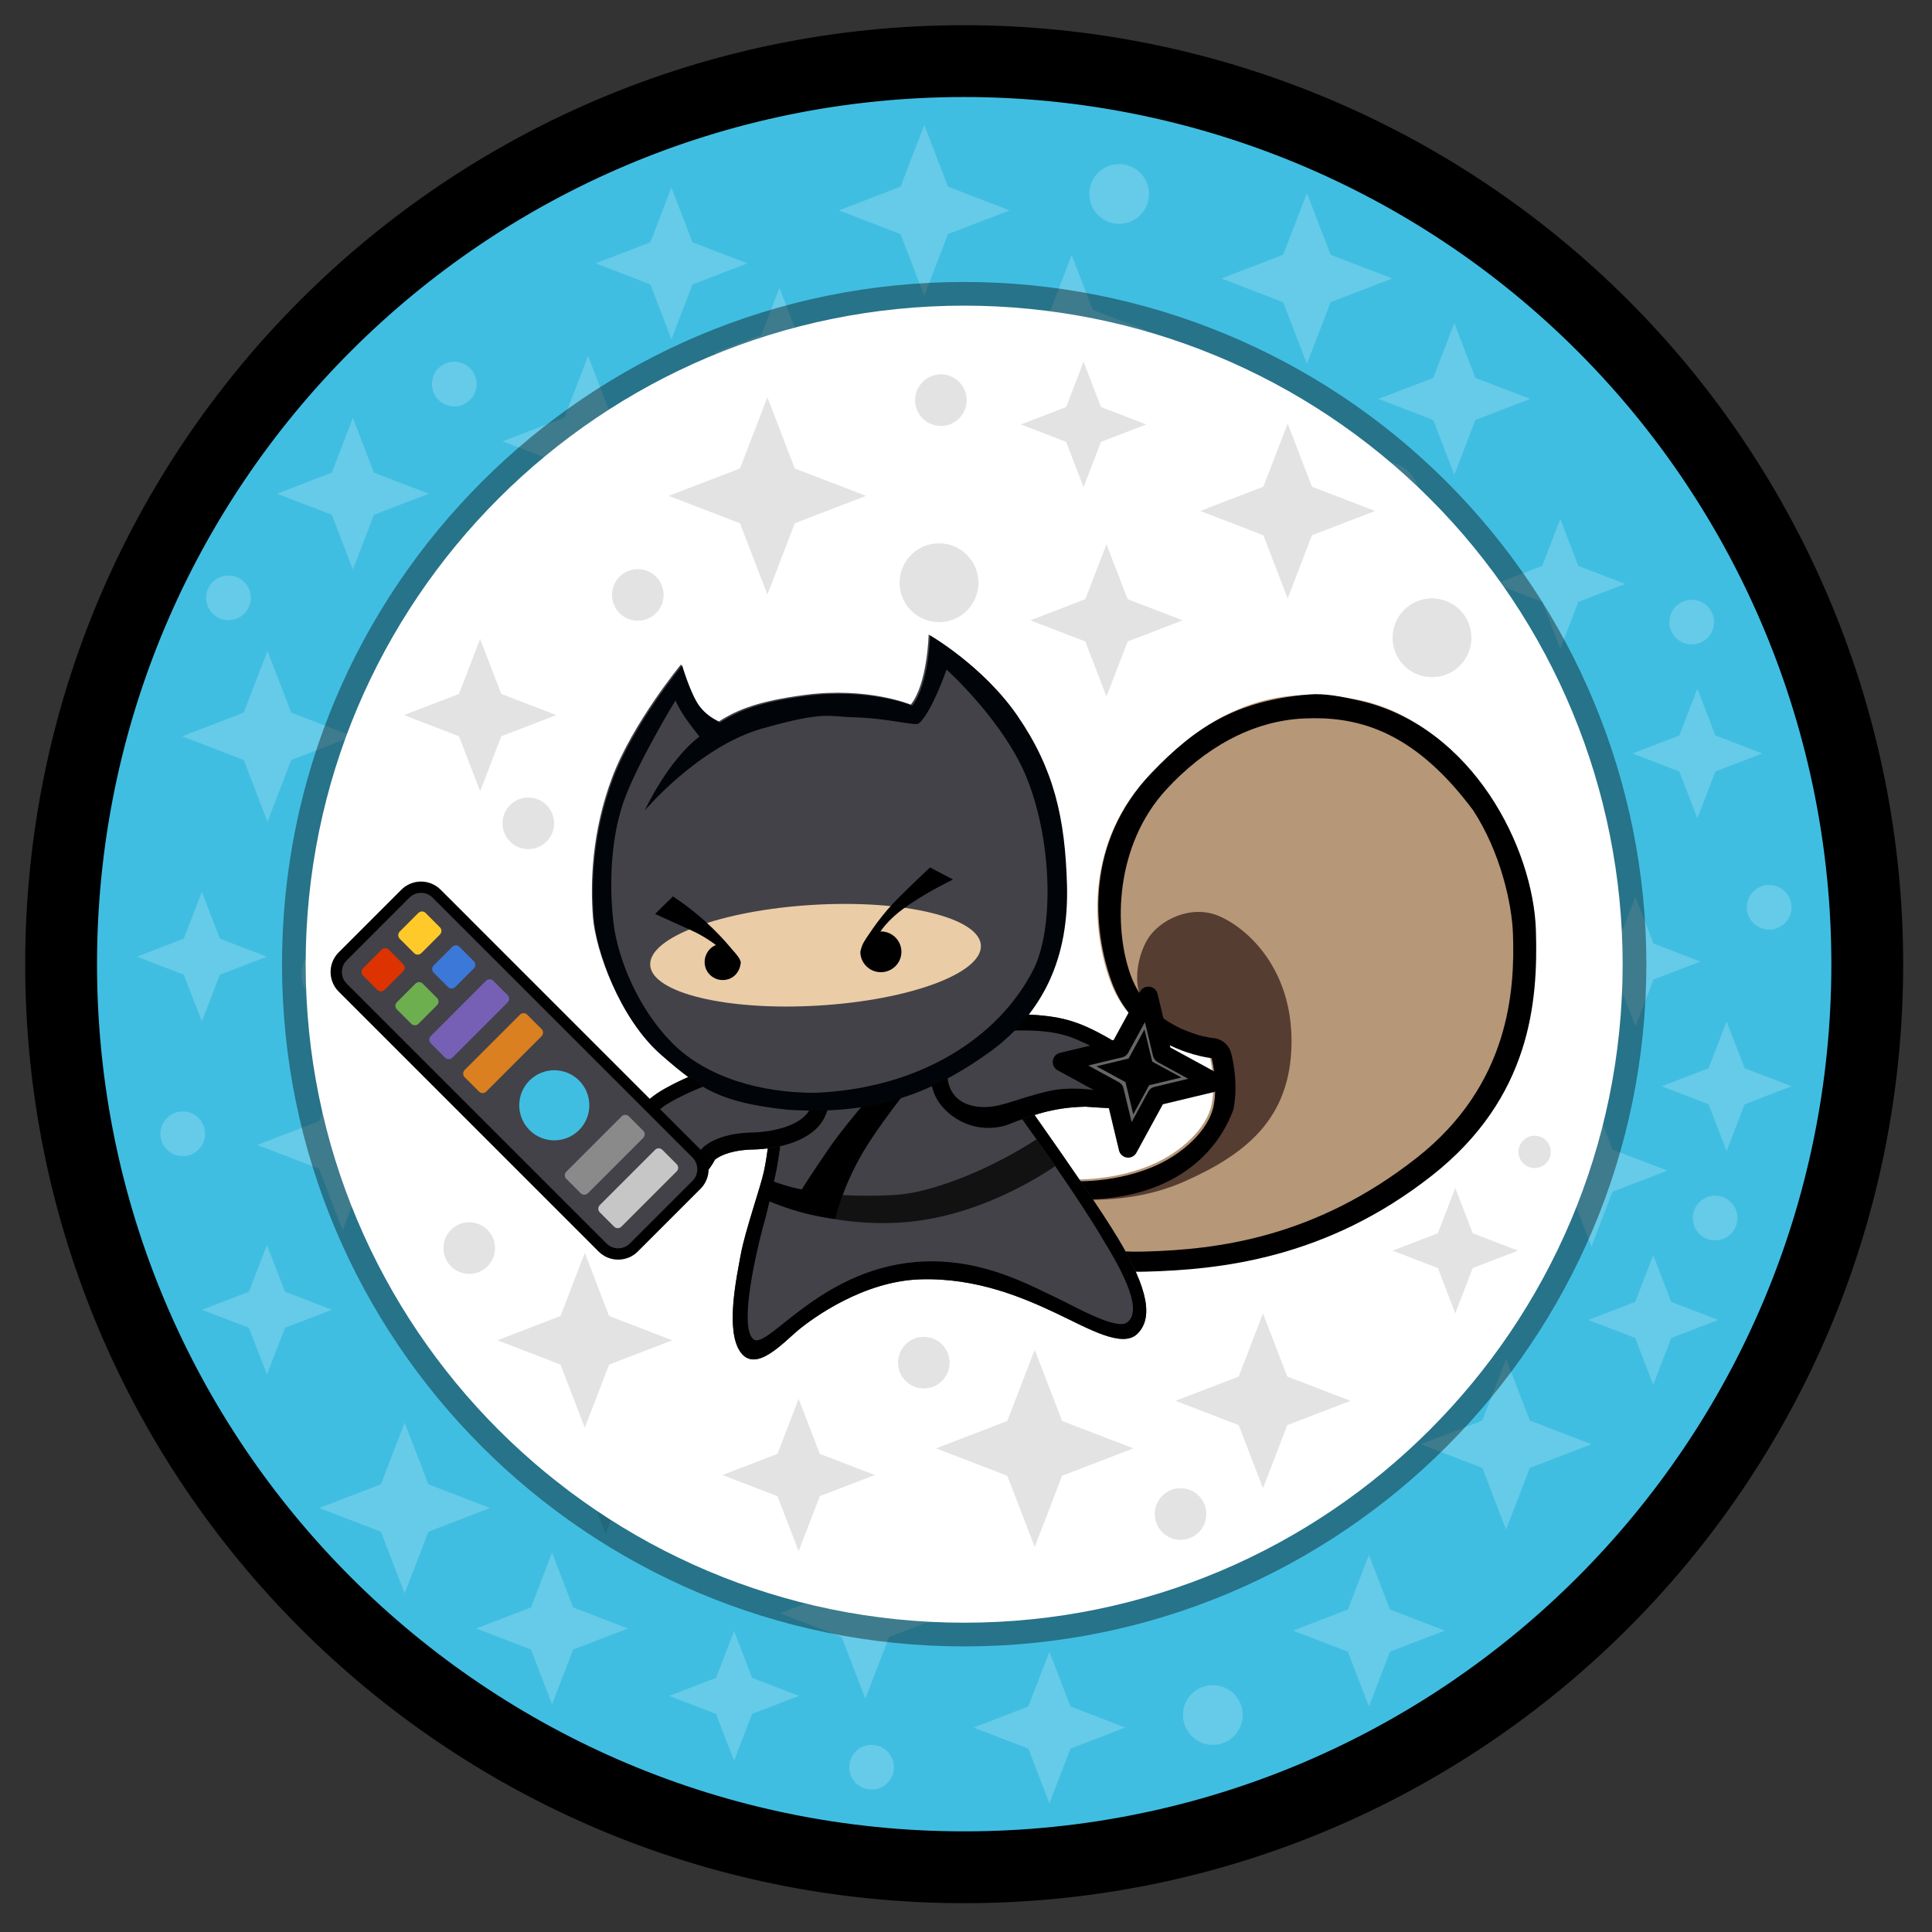 <?xml version="1.0" encoding="UTF-8" standalone="no"?>
<!-- Created with Inkscape (http://www.inkscape.org/) -->

<svg
   xmlns:dc="http://purl.org/dc/elements/1.1/"
   xmlns:cc="http://creativecommons.org/ns#"
   xmlns:rdf="http://www.w3.org/1999/02/22-rdf-syntax-ns#"
   xmlns:svg="http://www.w3.org/2000/svg"
   xmlns="http://www.w3.org/2000/svg"
   xmlns:sodipodi="http://sodipodi.sourceforge.net/DTD/sodipodi-0.dtd"
   xmlns:inkscape="http://www.inkscape.org/namespaces/inkscape"
   width="1024pt"
   height="1024pt"
   viewBox="0 0 361.244 361.244"
   version="1.1"
   id="svg8"
   inkscape:version="0.92.4 (5da689c313, 2019-01-14)"
   sodipodi:docname="Ninja Squirrel Inskape.svg"
   inkscape:export-filename="C:\Users\User\Ninja Squirrel Inskape.png"
   inkscape:export-xdpi="96"
   inkscape:export-ydpi="96">
  <rect x="0" y="0" width="361.244" height="361.244" fill="#333333" stroke="none"/>
  <defs
     id="defs2" />
  <sodipodi:namedview
     id="base"
     pagecolor="#b8b8b8"
     bordercolor="#666666"
     borderopacity="1.0"
     inkscape:pageopacity="0.78431373"
     inkscape:pageshadow="2"
     inkscape:zoom="0.8058445"
     inkscape:cx="311.2671"
     inkscape:cy="654.95805"
     inkscape:document-units="pt"
     inkscape:current-layer="layer7"
     showgrid="false"
     units="pt"
     inkscape:pagecheckerboard="true"
     showborder="true"
     borderlayer="false"
     inkscape:snap-global="false"
     inkscape:window-width="1920"
     inkscape:window-height="1017"
     inkscape:window-x="1912"
     inkscape:window-y="-8"
     inkscape:window-maximized="1" />
  <g
     inkscape:groupmode="layer"
     id="layer6"
     inkscape:label="Outer Circles"
     style="display:inline">
    <g
       style="display:inline;fill:none;stroke:none;stroke-linecap:square;stroke-miterlimit:10"
       id="g4097"
       transform="matrix(0.212,0,0,0.212,0,-3.2267133e-6)">
      <path
         style="fill:#000000;fill-opacity:0;fill-rule:evenodd"
         inkscape:connector-curvature="0"
         d="M 0,0 H 1700.787 V 1700.787 H 0 Z"
         id="path3716" />
      <path
         style="fill:#000000;fill-rule:evenodd"
         inkscape:connector-curvature="0"
         d="m 22.724,850.394 v 0 c 0,-457.109 370.56,-827.669 827.669,-827.669 v 0 c 219.512,0 430.032,87.201 585.251,242.419 155.218,155.218 242.419,365.739 242.419,585.251 v 0 c 0,457.109 -370.56,827.669 -827.669,827.669 v 0 c -457.109,0 -827.669,-370.56 -827.669,-827.669 z"
         id="path3718" />
      <path
         style="fill-rule:evenodd;stroke:#000000;stroke-width:1;stroke-linecap:butt;stroke-linejoin:round"
         inkscape:connector-curvature="0"
         d="m 22.724,850.394 v 0 c 0,-457.109 370.56,-827.669 827.669,-827.669 v 0 c 219.512,0 430.032,87.201 585.251,242.419 155.218,155.218 242.419,365.739 242.419,585.251 v 0 c 0,457.109 -370.56,827.669 -827.669,827.669 v 0 c -457.109,0 -827.669,-370.56 -827.669,-827.669 z"
         id="path3720" />
      <path
         style="fill:#40bee2;fill-rule:evenodd"
         inkscape:connector-curvature="0"
         d="m 85.071,850.394 v 0 c 0,-422.676 342.647,-765.323 765.323,-765.323 v 0 c 202.976,0 397.639,80.632 541.165,224.158 143.526,143.526 224.158,338.189 224.158,541.165 v 0 c 0,422.676 -342.647,765.323 -765.323,765.323 v 0 c -422.676,0 -765.323,-342.647 -765.323,-765.323 z"
         id="backgroundcircle"
         inkscape:label="#path3722" />
      <path
         style="fill-rule:evenodd;stroke:#000000;stroke-width:1;stroke-linecap:butt;stroke-linejoin:round"
         inkscape:connector-curvature="0"
         d="m 85.071,850.394 v 0 c 0,-422.676 342.647,-765.323 765.323,-765.323 v 0 c 202.976,0 397.639,80.632 541.165,224.158 143.526,143.526 224.158,338.189 224.158,541.165 v 0 c 0,422.676 -342.647,765.323 -765.323,765.323 v 0 c -422.676,0 -765.323,-342.647 -765.323,-765.323 z"
         id="path3724" />
      <path
         style="fill:#ffffff;fill-opacity:0.201;fill-rule:evenodd"
         inkscape:connector-curvature="0"
         d="m 590.222,1495.73 41.323,-15.879 15.897,-41.276 15.897,41.276 41.323,15.879 -41.323,15.879 -15.897,41.276 -15.897,-41.276 z"
         id="path3726" />
      <path
         style="fill:#ffffff;fill-opacity:0.201;fill-rule:evenodd"
         inkscape:connector-curvature="0"
         d="m 739.908,185.558 54.363,-20.913 20.913,-54.363 20.913,54.363 54.363,20.913 -54.363,20.913 -20.913,54.363 -20.913,-54.363 z"
         id="path3728" />
      <path
         style="fill:#ffffff;fill-opacity:0.201;fill-rule:evenodd"
         inkscape:connector-curvature="0"
         d="m 878.357,291.811 48.275,-18.571 18.571,-48.275 18.571,48.275 48.275,18.571 -48.275,18.571 -18.571,48.275 -18.571,-48.275 z"
         id="path3730" />
      <path
         style="fill:#ffffff;fill-opacity:0.201;fill-rule:evenodd"
         inkscape:connector-curvature="0"
         d="m 1077.377,245.605 54.363,-20.913 20.913,-54.363 20.913,54.363 54.363,20.913 -54.363,20.913 -20.913,54.363 -20.913,-54.363 z"
         id="path3732" />
      <path
         style="fill:#ffffff;fill-opacity:0.201;fill-rule:evenodd"
         inkscape:connector-curvature="0"
         d="m 1215.827,351.857 48.275,-18.571 18.571,-48.275 18.571,48.275 48.275,18.571 -48.275,18.571 -18.571,48.275 -18.571,-48.275 z"
         id="path3734" />
      <path
         style="fill:#ffffff;fill-opacity:0.201;fill-rule:evenodd"
         inkscape:connector-curvature="0"
         d="m 794.604,505.785 54.363,-20.913 20.913,-54.363 20.913,54.363 54.363,20.913 -54.363,20.913 -20.913,54.363 -20.913,-54.363 z"
         id="path3736" />
      <path
         style="fill:#ffffff;fill-opacity:0.201;fill-rule:evenodd"
         inkscape:connector-curvature="0"
         d="m 981.441,427.617 41.324,-15.879 15.897,-41.276 15.897,41.276 41.323,15.879 -41.323,15.879 -15.897,41.276 -15.897,-41.276 z"
         id="path3738" />
      <path
         style="fill:#ffffff;fill-opacity:0.201;fill-rule:evenodd"
         inkscape:connector-curvature="0"
         d="m 933.054,612.038 48.275,-18.571 18.571,-48.275 18.571,48.275 48.275,18.571 -48.275,18.571 -18.571,48.275 -18.571,-48.275 z"
         id="path3740" />
      <path
         style="fill:#ffffff;fill-opacity:0.201;fill-rule:evenodd"
         inkscape:connector-curvature="0"
         d="m 1158.812,569.754 54.363,-20.913 20.913,-54.363 20.913,54.363 54.363,20.913 -54.363,20.913 -20.913,54.363 -20.913,-54.363 z"
         id="path3742" />
      <path
         style="fill:#ffffff;fill-opacity:0.201;fill-rule:evenodd"
         inkscape:connector-curvature="0"
         d="m 1318.91,514.981 41.324,-15.879 15.897,-41.276 15.897,41.276 41.324,15.879 -41.324,15.879 -15.897,41.276 -15.897,-41.276 z"
         id="path3744" />
      <path
         style="fill:#ffffff;fill-opacity:0.201;fill-rule:evenodd"
         inkscape:connector-curvature="0"
         d="m 1270.524,699.402 48.275,-18.571 18.571,-48.275 18.571,48.275 48.275,18.571 -48.275,18.571 -18.571,48.275 -18.571,-48.275 z"
         id="path3746" />
      <path
         style="fill:#ffffff;fill-opacity:0.201;fill-rule:evenodd"
         inkscape:connector-curvature="0"
         d="m 1047.715,788.016 41.324,-15.879 15.897,-41.276 15.897,41.276 41.324,15.879 -41.324,15.879 -15.897,41.276 -15.897,-41.276 z"
         id="path3750" />
      <path
         style="fill:#ffffff;fill-opacity:0.201;fill-rule:evenodd"
         inkscape:connector-curvature="0"
         d="m 999.328,972.437 48.275,-18.571 18.571,-48.275 18.571,48.275 48.275,18.571 -48.275,18.571 -18.571,48.275 -18.571,-48.275 z"
         id="path3752" />
      <path
         style="fill:#ffffff;fill-opacity:0.201;fill-rule:evenodd"
         inkscape:connector-curvature="0"
         d="m 1198.348,926.231 54.363,-20.913 20.913,-54.363 20.913,54.363 54.363,20.913 -54.363,20.913 -20.913,54.363 -20.913,-54.363 z"
         id="path3754" />
      <path
         style="fill:#ffffff;fill-opacity:0.201;fill-rule:evenodd"
         inkscape:connector-curvature="0"
         d="m 1385.184,848.063 41.324,-15.879 15.897,-41.276 15.897,41.276 41.324,15.879 -41.324,15.879 -15.897,41.276 -15.897,-41.276 z"
         id="path3756" />
      <path
         style="fill:#ffffff;fill-opacity:0.201;fill-rule:evenodd"
         inkscape:connector-curvature="0"
         d="m 1336.797,1032.483 48.275,-18.571 18.571,-48.275 18.571,48.275 48.275,18.571 -48.275,18.571 -18.571,48.275 -18.571,-48.275 z"
         id="path3758" />
      <path
         style="fill:#ffffff;fill-opacity:0.201;fill-rule:evenodd"
         inkscape:connector-curvature="0"
         d="m 915.574,1186.412 54.363,-20.913 20.913,-54.363 20.913,54.363 54.363,20.913 -54.363,20.913 -20.913,54.363 -20.913,-54.363 z"
         id="path3760" />
      <path
         style="fill:#ffffff;fill-opacity:0.201;fill-rule:evenodd"
         inkscape:connector-curvature="0"
         d="m 1102.411,1108.243 41.324,-15.879 15.897,-41.276 15.897,41.276 41.324,15.879 -41.324,15.879 -15.897,41.276 -15.897,-41.276 z"
         id="path3762" />
      <path
         style="fill:#ffffff;fill-opacity:0.201;fill-rule:evenodd"
         inkscape:connector-curvature="0"
         d="m 1054.024,1292.664 48.275,-18.571 18.571,-48.275 18.571,48.275 48.275,18.571 -48.275,18.571 -18.571,48.275 -18.571,-48.275 z"
         id="path3764" />
      <path
         style="fill:#ffffff;fill-opacity:0.201;fill-rule:evenodd"
         inkscape:connector-curvature="0"
         d="m 1253.044,1273.776 54.363,-20.913 20.913,-54.363 20.913,54.363 54.363,20.913 -54.363,20.913 -20.913,54.363 -20.913,-54.363 z"
         id="path3766" />
      <path
         style="fill:#ffffff;fill-opacity:0.201;fill-rule:evenodd"
         inkscape:connector-curvature="0"
         d="m 1400.893,1164.171 41.324,-15.879 15.897,-41.276 15.897,41.276 41.324,15.879 -41.324,15.879 -15.897,41.276 -15.897,-41.276 z"
         id="path3768" />
      <path
         style="fill:#ffffff;fill-opacity:0.201;fill-rule:evenodd"
         inkscape:connector-curvature="0"
         d="m 1140.512,1438.157 48.275,-18.571 18.571,-48.275 18.571,48.275 48.275,18.571 -48.275,18.571 -18.571,48.275 -18.571,-48.275 z"
         id="path3770" />
      <path
         style="fill:#ffffff;fill-opacity:0.201;fill-rule:evenodd"
         inkscape:connector-curvature="0"
         d="m 244.398,435.442 48.275,-18.571 18.571,-48.275 18.571,48.275 48.275,18.571 -48.275,18.571 -18.571,48.275 -18.571,-48.275 z"
         id="path3772" />
      <path
         style="fill:#ffffff;fill-opacity:0.201;fill-rule:evenodd"
         inkscape:connector-curvature="0"
         d="m 443.418,389.236 54.363,-20.913 20.913,-54.363 20.913,54.363 54.363,20.913 -54.363,20.913 -20.913,54.363 -20.913,-54.363 z"
         id="path3774" />
      <path
         style="fill:#ffffff;fill-opacity:0.201;fill-rule:evenodd"
         inkscape:connector-curvature="0"
         d="m 630.255,311.068 41.323,-15.879 15.897,-41.276 15.897,41.276 41.323,15.879 -41.323,15.879 -15.897,41.276 -15.897,-41.276 z"
         id="path3776" />
      <path
         style="fill:#ffffff;fill-opacity:0.201;fill-rule:evenodd"
         inkscape:connector-curvature="0"
         d="m 581.868,495.488 48.275,-18.571 18.571,-48.275 18.571,48.275 48.275,18.571 -48.275,18.571 -18.571,48.275 -18.571,-48.275 z"
         id="path3778" />
      <path
         style="fill:#ffffff;fill-opacity:0.201;fill-rule:evenodd"
         inkscape:connector-curvature="0"
         d="m 160.645,649.417 54.363,-20.913 20.913,-54.363 20.913,54.363 54.363,20.913 -54.363,20.913 -20.913,54.363 -20.913,-54.363 z"
         id="path3780" />
      <path
         style="fill:#ffffff;fill-opacity:0.201;fill-rule:evenodd"
         inkscape:connector-curvature="0"
         d="m 347.481,571.248 41.323,-15.879 15.897,-41.276 15.897,41.276 41.323,15.879 -41.323,15.879 -15.897,41.276 -15.897,-41.276 z"
         id="path3782" />
      <path
         style="fill:#ffffff;fill-opacity:0.201;fill-rule:evenodd"
         inkscape:connector-curvature="0"
         d="m 299.095,755.669 48.275,-18.571 18.571,-48.275 18.571,48.275 48.275,18.571 -48.275,18.571 -18.571,48.275 -18.571,-48.275 z"
         id="path3784" />
      <path
         style="fill:#ffffff;fill-opacity:0.201;fill-rule:evenodd"
         inkscape:connector-curvature="0"
         d="m 498.115,736.781 54.363,-20.913 20.913,-54.363 20.913,54.363 54.363,20.913 -54.363,20.913 -20.913,54.363 -20.913,-54.363 z"
         id="path3786" />
      <path
         style="fill:#ffffff;fill-opacity:0.201;fill-rule:evenodd"
         inkscape:connector-curvature="0"
         d="m 684.951,658.613 41.323,-15.879 15.897,-41.276 15.897,41.276 41.323,15.879 -41.323,15.879 -15.897,41.276 -15.897,-41.276 z"
         id="path3788" />
      <path
         style="fill:#ffffff;fill-opacity:0.201;fill-rule:evenodd"
         inkscape:connector-curvature="0"
         d="m 636.564,843.034 48.275,-18.571 18.571,-48.275 18.571,48.275 48.275,18.571 -48.275,18.571 -18.571,48.275 -18.571,-48.275 z"
         id="path3790" />
      <path
         style="fill:#ffffff;fill-opacity:0.201;fill-rule:evenodd"
         inkscape:connector-curvature="0"
         d="m 226.919,1009.816 54.363,-20.913 20.913,-54.363 20.913,54.363 54.363,20.913 -54.363,20.913 -20.913,54.363 -20.913,-54.363 z"
         id="path3792" />
      <path
         style="fill:#ffffff;fill-opacity:0.201;fill-rule:evenodd"
         inkscape:connector-curvature="0"
         d="m 413.755,931.648 41.324,-15.879 15.897,-41.276 15.897,41.276 41.323,15.879 -41.323,15.879 -15.897,41.276 -15.897,-41.276 z"
         id="path3794" />
      <path
         style="fill:#ffffff;fill-opacity:0.201;fill-rule:evenodd"
         inkscape:connector-curvature="0"
         d="m 365.369,1116.068 48.275,-18.571 18.571,-48.275 18.571,48.275 48.275,18.571 -48.275,18.571 -18.571,48.275 -18.571,-48.275 z"
         id="path3796" />
      <path
         style="fill:#ffffff;fill-opacity:0.201;fill-rule:evenodd"
         inkscape:connector-curvature="0"
         d="m 564.388,1069.862 54.363,-20.913 20.913,-54.363 20.913,54.363 54.363,20.913 -54.363,20.913 -20.913,54.363 -20.913,-54.363 z"
         id="path3798" />
      <path
         style="fill:#ffffff;fill-opacity:0.201;fill-rule:evenodd"
         inkscape:connector-curvature="0"
         d="m 751.225,991.694 41.323,-15.879 15.897,-41.276 15.897,41.276 41.323,15.879 -41.323,15.879 -15.897,41.276 -15.897,-41.276 z"
         id="path3800" />
      <path
         style="fill:#ffffff;fill-opacity:0.201;fill-rule:evenodd"
         inkscape:connector-curvature="0"
         d="m 702.838,1176.115 48.275,-18.571 18.571,-48.275 18.571,48.275 48.275,18.571 -48.275,18.571 -18.571,48.275 -18.571,-48.275 z"
         id="path3802" />
      <path
         style="fill:#ffffff;fill-opacity:0.201;fill-rule:evenodd"
         inkscape:connector-curvature="0"
         d="m 281.615,1330.043 54.363,-20.913 20.913,-54.363 20.913,54.363 54.363,20.913 -54.363,20.913 -20.913,54.363 -20.913,-54.363 z"
         id="path3804" />
      <path
         style="fill:#ffffff;fill-opacity:0.201;fill-rule:evenodd"
         inkscape:connector-curvature="0"
         d="m 468.452,1251.875 41.323,-15.879 15.897,-41.276 15.897,41.276 41.323,15.879 -41.323,15.879 -15.897,41.276 -15.897,-41.276 z"
         id="path3806" />
      <path
         style="fill:#ffffff;fill-opacity:0.201;fill-rule:evenodd"
         inkscape:connector-curvature="0"
         d="m 420.065,1436.295 48.275,-18.571 18.571,-48.275 18.571,48.275 48.275,18.571 -48.275,18.571 -18.571,48.275 -18.571,-48.275 z"
         id="path3808" />
      <path
         style="fill:#ffffff;fill-opacity:0.201;fill-rule:evenodd"
         inkscape:connector-curvature="0"
         d="m 687.948,1422.873 54.363,-20.913 20.913,-54.363 20.913,54.363 54.363,20.913 -54.363,20.913 -20.913,54.363 -20.913,-54.363 z"
         id="path3810" />
      <path
         style="fill:#ffffff;fill-opacity:0.201;fill-rule:evenodd"
         inkscape:connector-curvature="0"
         d="m 805.921,1339.239 41.323,-15.879 15.897,-41.276 15.897,41.276 41.323,15.879 -41.323,15.879 -15.897,41.276 -15.897,-41.276 z"
         id="path3812" />
      <path
         style="fill:#ffffff;fill-opacity:0.201;fill-rule:evenodd"
         inkscape:connector-curvature="0"
         d="m 858.7,1523.66 48.275,-18.571 18.571,-48.275 18.571,48.275 48.275,18.571 -48.275,18.571 -18.571,48.275 -18.571,-48.275 z"
         id="path3814" />
      <path
         style="fill:#ffffff;fill-opacity:0.201;fill-rule:evenodd"
         inkscape:connector-curvature="0"
         d="m 120.8,843.754 41.323,-15.879 15.897,-41.276 15.897,41.276 41.323,15.879 -41.323,15.879 -15.897,41.276 -15.897,-41.276 z"
         id="path3816" />
      <path
         style="fill:#ffffff;fill-opacity:0.201;fill-rule:evenodd"
         inkscape:connector-curvature="0"
         d="m 178.22,1155.182 41.323,-15.879 15.897,-41.276 15.897,41.276 41.323,15.879 -41.323,15.879 -15.897,41.276 -15.897,-41.276 z"
         id="path3818" />
      <path
         style="fill:#ffffff;fill-opacity:0.201;fill-rule:evenodd"
         inkscape:connector-curvature="0"
         d="m 1465.597,958.063 41.324,-15.879 15.897,-41.276 15.897,41.276 41.324,15.879 -41.324,15.879 -15.897,41.276 -15.897,-41.276 z"
         id="path3820" />
      <path
         style="fill:#ffffff;fill-opacity:0.201;fill-rule:evenodd"
         inkscape:connector-curvature="0"
         d="m 1439.819,664.547 41.324,-15.879 15.897,-41.276 15.897,41.276 41.324,15.879 -41.324,15.879 -15.897,41.276 -15.897,-41.276 z"
         id="path3822" />
      <path
         style="fill:#ffffff;fill-opacity:0.201;fill-rule:evenodd"
         inkscape:connector-curvature="0"
         d="m 266.023,859.314 v 0 c 0,-16.616 13.47,-30.086 30.086,-30.086 v 0 c 7.979,0 15.632,3.17 21.274,8.812 5.642,5.642 8.812,13.295 8.812,21.274 v 0 c 0,16.616 -13.47,30.086 -30.086,30.086 v 0 c -16.616,0 -30.086,-13.47 -30.086,-30.086 z"
         id="path3824" />
      <path
         style="fill:#ffffff;fill-opacity:0.201;fill-rule:evenodd"
         inkscape:connector-curvature="0"
         d="m 1191.521,437.589 v 0 c 0,-16.616 13.47,-30.086 30.086,-30.086 v 0 c 7.979,0 15.632,3.17 21.274,8.812 5.642,5.642 8.812,13.295 8.812,21.274 v 0 c 0,16.616 -13.47,30.086 -30.086,30.086 v 0 c -16.616,0 -30.086,-13.47 -30.086,-30.086 z"
         id="path3826" />
      <path
         style="fill:#ffffff;fill-opacity:0.201;fill-rule:evenodd"
         inkscape:connector-curvature="0"
         d="m 141.513,999.981 v 0 c 0,-10.872 8.814,-19.686 19.686,-19.686 v 0 c 5.221,0 10.228,2.074 13.92,5.766 3.692,3.692 5.766,8.699 5.766,13.92 v 0 c 0,10.872 -8.814,19.686 -19.686,19.686 v 0 c -10.872,0 -19.686,-8.814 -19.686,-19.686 z"
         id="path3828" />
      <path
         style="fill:#ffffff;fill-opacity:0.201;fill-rule:evenodd"
         inkscape:connector-curvature="0"
         d="m 1472.35,548.683 v 0 c 0,-10.872 8.814,-19.686 19.686,-19.686 v 0 c 5.221,0 10.228,2.074 13.92,5.766 3.692,3.692 5.766,8.699 5.766,13.92 v 0 c 0,10.872 -8.814,19.686 -19.686,19.686 v 0 c -10.872,0 -19.686,-8.814 -19.686,-19.686 z"
         id="path3830" />
      <path
         style="fill:#ffffff;fill-opacity:0.201;fill-rule:evenodd"
         inkscape:connector-curvature="0"
         d="m 1493.006,1074.273 v 0 c 0,-10.872 8.814,-19.686 19.686,-19.686 v 0 c 5.221,0 10.228,2.074 13.92,5.766 3.692,3.692 5.766,8.699 5.766,13.92 v 0 c 0,10.872 -8.814,19.686 -19.686,19.686 v 0 c -10.872,0 -19.686,-8.814 -19.686,-19.686 z"
         id="path3832" />
      <path
         style="fill:#ffffff;fill-opacity:0.201;fill-rule:evenodd"
         inkscape:connector-curvature="0"
         d="m 181.818,527.297 v 0 c 0,-10.872 8.814,-19.686 19.686,-19.686 v 0 c 5.221,0 10.228,2.074 13.92,5.766 3.692,3.692 5.766,8.699 5.766,13.92 v 0 c 0,10.872 -8.814,19.686 -19.686,19.686 v 0 c -10.872,0 -19.686,-8.814 -19.686,-19.686 z"
         id="path3834" />
      <path
         style="fill:#000000;fill-opacity:0.112;fill-rule:evenodd"
         inkscape:connector-curvature="0"
         d="m 818.785,884.558 32.037,-12.325 12.325,-32.037 12.325,32.037 32.037,12.325 -32.037,12.325 -12.325,32.037 -12.325,-32.037 z"
         id="path3836" />
      <path
         style="fill:#000000;fill-opacity:0.112;fill-rule:evenodd"
         inkscape:connector-curvature="0"
         d="m 489.754,1308.442 32.037,-12.325 12.325,-32.037 12.325,32.037 32.037,12.325 -32.037,12.325 -12.325,32.037 -12.325,-32.037 z"
         id="path3838" />
      <path
         style="fill:#000000;fill-opacity:0.391;fill-rule:evenodd"
         inkscape:connector-curvature="0"
         d="m 248.728,850.394 v 0 c 0,-332.313 269.375,-601.706 601.666,-601.706 v 0 c 159.572,0 312.608,63.394 425.442,176.236 112.834,112.842 176.224,265.888 176.224,425.47 v 0 c 0,332.313 -269.375,601.706 -601.666,601.706 v 0 c -332.291,0 -601.666,-269.393 -601.666,-601.706 z"
         id="path3840" />
      <path
         style="fill:#ffffff;fill-rule:evenodd"
         inkscape:connector-curvature="0"
         d="m 269.588,850.382 v 0 c 0,-320.775 260.022,-580.814 580.776,-580.814 v 0 c 154.031,0 301.754,61.193 410.671,170.117 108.917,108.924 170.105,256.656 170.105,410.698 v 0 c 0,320.775 -260.022,580.814 -580.776,580.814 v 0 c -320.754,0 -580.776,-260.039 -580.776,-580.814 z"
         id="path3842" />
      <path
         style="fill:#000000;fill-opacity:0;fill-rule:evenodd"
         inkscape:connector-curvature="0"
         d="M 332.498,608.404 H 1375.031 v 467.399 H 332.498 Z"
         id="path3844" />
      <g
         transform="matrix(2.519,0,0,2.519,204.996,260.098)"
         id="g3851">
        <clipPath
           id="p.1">
          <path
             style="clip-rule:evenodd"
             inkscape:connector-curvature="0"
             d="M 50.617,138.277 H 464.49 V 323.833 H 50.617 Z"
             id="path3846" />
        </clipPath>
      </g>
      <path
         style="fill:#000000;fill-opacity:0;fill-rule:evenodd"
         inkscape:connector-curvature="0"
         d="M 511.97,533.347 H 1191.773 v 683.709 H 511.97 Z"
         id="path3853" />
      <g
         transform="matrix(2.519,0,0,2.519,204.971,260.137)"
         id="g3860">
        <clipPath
           id="p.2">
          <path
             style="clip-rule:evenodd"
             inkscape:connector-curvature="0"
             d="M 121.876,108.463 H 391.753 V 379.893 H 121.876 Z"
             id="path3855" />
        </clipPath>
      </g>
      <path
         style="fill:#ffffff;fill-rule:evenodd"
         inkscape:connector-curvature="0"
         d="m 358.522,624.421 -32.206,95.729 -2.683,62.615 177.113,220.065 4.471,40.257 35.783,19.675 15.203,-18.781 -15.203,-11.626 36.677,-30.419 15.203,-25.423 -14.308,-17.004 24.157,-14.309 -41.148,-14.834 -67.989,-87.668 -69.777,-135.08 -34.877,-86.774 z"
         id="path3862" />
      <path
         style="fill:#ffffff;fill-rule:evenodd"
         inkscape:connector-curvature="0"
         d="m 640.1,1019.399 25.564,22.716 -9.658,32.077 -14.201,40.889 -27.257,10.792 -36.904,-37.765 z"
         id="path3864" />
      <path
         style="fill:#ffffff;fill-rule:evenodd"
         inkscape:connector-curvature="0"
         d="m 550.39,1056.144 v 0 c -1.751,-1.751 -1.751,-4.59 0,-6.341 L 599.19,1001 c 0.841,-0.841 1.981,-1.313 3.17,-1.313 1.189,0 2.329,0.472 3.17,1.313 l 12.68,12.681 c 1.751,1.751 1.751,4.59 0,6.341 l -48.8,48.803 c -1.751,1.751 -4.59,1.751 -6.34,0 z"
         id="path3906" />
      <path
         style="fill:#000000;fill-opacity:0.112;fill-rule:evenodd"
         inkscape:connector-curvature="0"
         d="m 589.817,437.348 62.826,-24.171 24.169,-62.83 24.169,62.83 62.826,24.171 -62.826,24.171 -24.169,62.83 -24.169,-62.83 z"
         id="path3912" />
      <path
         style="fill:#000000;fill-opacity:0.112;fill-rule:evenodd"
         inkscape:connector-curvature="0"
         d="m 908.712,547.124 48.514,-18.665 18.663,-48.517 18.663,48.517 48.514,18.665 -48.514,18.665 -18.663,48.517 -18.663,-48.517 z"
         id="path3914" />
      <path
         style="fill:#000000;fill-opacity:0.112;fill-rule:evenodd"
         inkscape:connector-curvature="0"
         d="m 1058.57,450.657 55.696,-21.428 21.426,-55.699 21.426,55.699 55.696,21.428 -55.696,21.428 -21.426,55.699 -21.426,-55.699 z"
         id="path3916" />
      <path
         style="fill:#000000;fill-opacity:0.112;fill-rule:evenodd"
         inkscape:connector-curvature="0"
         d="m 1036.808,1235.503 55.696,-21.428 21.426,-55.7 21.426,55.7 55.696,21.428 -55.696,21.428 -21.426,55.7 -21.426,-55.7 z"
         id="path3918" />
      <path
         style="fill:#000000;fill-opacity:0.112;fill-rule:evenodd"
         inkscape:connector-curvature="0"
         d="m 438.661,1182.106 55.696,-21.428 21.426,-55.7 21.426,55.7 55.696,21.428 -55.696,21.428 -21.426,55.7 -21.426,-55.7 z"
         id="path3920" />
      <path
         style="fill:#000000;fill-opacity:0.112;fill-rule:evenodd"
         inkscape:connector-curvature="0"
         d="m 637.201,1300.929 48.514,-18.665 18.663,-48.517 18.663,48.517 48.514,18.665 -48.514,18.665 -18.663,48.517 -18.663,-48.517 z"
         id="path3922" />
      <path
         style="fill:#000000;fill-opacity:0.112;fill-rule:evenodd"
         inkscape:connector-curvature="0"
         d="m 825.595,1277.427 62.826,-24.171 24.169,-62.83 24.169,62.83 62.826,24.171 -62.826,24.171 -24.169,62.83 -24.169,-62.83 z"
         id="path3924" />
      <path
         style="fill:#000000;fill-opacity:0.112;fill-rule:evenodd"
         inkscape:connector-curvature="0"
         d="m 1228.225,1103.052 39.938,-15.365 15.364,-39.94 15.364,39.94 39.938,15.365 -39.938,15.365 -15.364,39.94 -15.364,-39.94 z"
         id="path3926" />
      <path
         style="fill:#000000;fill-opacity:0.112;fill-rule:evenodd"
         inkscape:connector-curvature="0"
         d="m 1228.225,562.508 v 0 c 0,-19.204 15.567,-34.772 34.769,-34.772 v 0 c 9.221,0 18.065,3.663 24.586,10.184 6.521,6.521 10.184,15.365 10.184,24.587 v 0 c 0,19.204 -15.567,34.772 -34.769,34.772 v 0 c -19.203,0 -34.769,-15.568 -34.769,-34.772 z"
         id="path3928" />
      <path
         style="fill:#000000;fill-opacity:0.112;fill-rule:evenodd"
         inkscape:connector-curvature="0"
         d="m 792.049,1201.829 v 0 c 0,-12.565 10.186,-22.752 22.75,-22.752 v 0 c 6.034,0 11.82,2.397 16.087,6.664 4.266,4.267 6.663,10.054 6.663,16.088 v 0 c 0,12.565 -10.186,22.752 -22.75,22.752 v 0 c -12.565,0 -22.75,-10.186 -22.75,-22.752 z"
         id="path3930" />
      <path
         style="fill:#000000;fill-opacity:0.112;fill-rule:evenodd"
         inkscape:connector-curvature="0"
         d="m 539.784,524.711 v 0 c 0,-12.565 10.186,-22.752 22.75,-22.752 v 0 c 6.034,0 11.82,2.397 16.087,6.664 4.267,4.267 6.663,10.054 6.663,16.088 v 0 c 0,12.565 -10.186,22.752 -22.75,22.752 v 0 c -12.565,0 -22.75,-10.186 -22.75,-22.752 z"
         id="path3932" />
      <path
         style="fill:#000000;fill-opacity:0.112;fill-rule:evenodd"
         inkscape:connector-curvature="0"
         d="m 793.429,513.952 v 0 c 0,-19.204 15.567,-34.772 34.769,-34.772 v 0 c 9.221,0 18.065,3.663 24.586,10.184 6.521,6.521 10.184,15.365 10.184,24.587 v 0 c 0,19.204 -15.567,34.772 -34.769,34.772 v 0 c -19.203,0 -34.769,-15.568 -34.769,-34.772 z"
         id="path3934" />
      <path
         style="fill:#000000;fill-opacity:0.112;fill-rule:evenodd"
         inkscape:connector-curvature="0"
         d="m 1018.46,1335.335 v 0 c 0,-12.565 10.186,-22.752 22.75,-22.752 v 0 c 6.034,0 11.82,2.397 16.087,6.664 4.266,4.267 6.663,10.054 6.663,16.088 v 0 c 0,12.566 -10.186,22.752 -22.75,22.752 v 0 c -12.565,0 -22.75,-10.186 -22.75,-22.752 z"
         id="path3936" />
      <path
         style="fill:#000000;fill-opacity:0.112;fill-rule:evenodd"
         inkscape:connector-curvature="0"
         d="m 443.207,726.159 v 0 c 0,-12.565 10.186,-22.752 22.75,-22.752 v 0 c 6.034,0 11.82,2.397 16.087,6.664 4.267,4.267 6.663,10.054 6.663,16.088 v 0 c 0,12.565 -10.186,22.752 -22.75,22.752 v 0 c -12.565,0 -22.75,-10.186 -22.75,-22.752 z"
         id="path3938" />
      <path
         style="fill:#000000;fill-opacity:0.112;fill-rule:evenodd"
         inkscape:connector-curvature="0"
         d="m 356.297,630.691 48.514,-18.665 18.663,-48.517 18.663,48.517 48.514,18.665 -48.514,18.665 -18.663,48.517 -18.663,-48.517 z"
         id="path3940" />
      <path
         style="fill:#ffffff;fill-opacity:0.201;fill-rule:evenodd"
         inkscape:connector-curvature="0"
         d="m 380.981,338.724 v 0 c 0,-10.872 8.813,-19.685 19.685,-19.685 v 0 c 5.221,0 10.228,2.074 13.919,5.766 3.692,3.692 5.766,8.699 5.766,13.919 v 0 c 0,10.872 -8.813,19.685 -19.685,19.685 v 0 c -10.872,0 -19.685,-8.813 -19.685,-19.685 z"
         id="path3942" />
      <path
         style="fill:#ffffff;fill-opacity:0.201;fill-rule:evenodd"
         inkscape:connector-curvature="0"
         d="m 960.738,171.087 v 0 c 0,-14.551 11.796,-26.346 26.346,-26.346 v 0 c 6.988,0 13.689,2.776 18.63,7.717 4.941,4.941 7.717,11.642 7.717,18.63 v 0 c 0,14.551 -11.796,26.346 -26.346,26.346 v 0 c -14.551,0 -26.346,-11.796 -26.346,-26.346 z"
         id="path3944" />
      <path
         style="fill:#ffffff;fill-opacity:0.201;fill-rule:evenodd"
         inkscape:connector-curvature="0"
         d="m 525.344,232.274 48.278,-18.573 18.573,-48.278 18.573,48.278 48.278,18.573 -48.278,18.573 -18.573,48.278 -18.573,-48.278 z"
         id="path3946" />
      <path
         style="fill:#ffffff;fill-opacity:0.201;fill-rule:evenodd"
         inkscape:connector-curvature="0"
         d="m 1043.341,1512.612 v 0 c 0,-14.551 11.796,-26.346 26.346,-26.346 v 0 c 6.988,0 13.689,2.776 18.63,7.717 4.941,4.941 7.717,11.642 7.717,18.63 v 0 c 0,14.551 -11.796,26.346 -26.346,26.346 v 0 c -14.551,0 -26.346,-11.796 -26.346,-26.346 z"
         id="path3948" />
      <path
         style="fill:#ffffff;fill-opacity:0.201;fill-rule:evenodd"
         inkscape:connector-curvature="0"
         d="m 749.031,1558.642 v 0 c 0,-10.872 8.813,-19.685 19.685,-19.685 v 0 c 5.221,0 10.228,2.074 13.919,5.766 3.692,3.692 5.766,8.699 5.766,13.919 v 0 c 0,10.872 -8.813,19.685 -19.685,19.685 v 0 c -10.872,0 -19.685,-8.813 -19.685,-19.685 z"
         id="path3950" />
      <path
         style="fill:#ffffff;fill-opacity:0.201;fill-rule:evenodd"
         inkscape:connector-curvature="0"
         d="m 1540.666,800.199 v 0 c 0,-10.872 8.813,-19.685 19.685,-19.685 v 0 c 5.221,0 10.228,2.074 13.919,5.766 3.692,3.692 5.766,8.699 5.766,13.919 v 0 c 0,10.872 -8.813,19.685 -19.685,19.685 v 0 c -10.872,0 -19.685,-8.813 -19.685,-19.685 z"
         id="path3952" />
      <path
         style="fill:#000000;fill-opacity:0.112;fill-rule:evenodd"
         inkscape:connector-curvature="0"
         d="m 391.083,1100.788 v 0 c 0,-12.568 10.188,-22.756 22.756,-22.756 v 0 c 6.035,0 11.823,2.397 16.091,6.665 4.268,4.268 6.665,10.056 6.665,16.091 v 0 c 0,12.568 -10.188,22.756 -22.756,22.756 v 0 c -12.568,0 -22.756,-10.188 -22.756,-22.756 z"
         id="path3954" />
      <path
         style="fill:#000000;fill-opacity:0.112;fill-rule:evenodd"
         inkscape:connector-curvature="0"
         d="m 807.087,352.939 v 0 c 0,-12.568 10.188,-22.756 22.756,-22.756 v 0 c 6.035,0 11.823,2.397 16.091,6.665 4.268,4.268 6.665,10.056 6.665,16.091 v 0 c 0,12.568 -10.188,22.756 -22.756,22.756 v 0 c -12.568,0 -22.756,-10.188 -22.756,-22.756 z"
         id="path3956" />
      <path
         style="fill:#000000;fill-opacity:0.112;fill-rule:evenodd"
         inkscape:connector-curvature="0"
         d="m 1339.273,1015.937 v 0 c 0,-7.871 6.381,-14.252 14.252,-14.252 v 0 c 3.78,0 7.405,1.502 10.078,4.174 2.673,2.673 4.174,6.298 4.174,10.078 v 0 c 0,7.871 -6.381,14.252 -14.252,14.252 v 0 c -7.871,0 -14.252,-6.381 -14.252,-14.252 z"
         id="path3958" />
      <path
         style="fill:#000000;fill-opacity:0.112;fill-rule:evenodd"
         inkscape:connector-curvature="0"
         d="m 900.374,374.348 39.942,-15.366 15.366,-39.942 15.366,39.942 39.942,15.366 -39.942,15.366 -15.366,39.942 -15.366,-39.942 z"
         id="path3960" />
    </g>
  </g>
  <g
     inkscape:groupmode="layer"
     id="layer8"
     inkscape:label="Tail"
     style="display:inline">
    <g
       inkscape:label="Tail 2"
       id="g999"
       inkscape:groupmode="layer"
       style="display:none">
      <g
         transform="matrix(0.434,-0.828,-0.849,-0.446,288.988,468.454)"
         id="g997"
         style="display:inline">
        <path
           style="fill:#b69778;fill-opacity:1;stroke:none;stroke-width:0.265px;stroke-linecap:butt;stroke-linejoin:miter;stroke-opacity:1"
           d="m 199.171,220.233 c 0,0 7.622,0.644 15.417,-2.507 5.891,-2.382 10.776,-7.057 11.657,-11.532 0.838,-4.261 -0.376,-8.899 -0.376,-8.899 0,0 -14.038,-1.379 -18.676,-14.289 -3.557,-9.901 -4.404,-25.945 7.521,-38.48 9.777,-10.278 21.292,-17.542 38.982,-13.913 21.057,4.32 32.503,29.715 32.715,42.867 0.212,13.169 -0.894,31.172 -19.428,45.75 -19.798,15.572 -39.662,17.548 -53.396,17.924 -13.735,0.377 -23.876,-4.825 -28.704,-7.145 -4.828,-2.32 -11.281,-6.518 -10.654,-9.651 0.627,-3.134 3.635,-5.014 7.395,-3.886 3.76,1.128 9.025,3.259 17.548,3.76 z"
           id="path991"
           inkscape:connector-curvature="0"
           sodipodi:nodetypes="csscssssszzcsc" />
        <path
           style="fill:#563d31;fill-opacity:1;stroke:none;stroke-width:0.265px;stroke-linecap:butt;stroke-linejoin:miter;stroke-opacity:1"
           d="m 196.539,223.617 c 0,0 12.785,2.256 24.442,-2.883 11.657,-5.139 19.93,-11.782 20.18,-25.695 0.251,-13.913 -8.022,-21.559 -13.412,-23.941 -5.39,-2.382 -11.281,0.752 -13.412,4.136 -2.131,3.384 -3.76,10.78 1.379,14.54 5.139,3.76 9.262,3.216 11.643,4.845 1.717,1.497 4.276,6.185 1.643,13.329 -2.632,7.145 -12.785,12.534 -18.425,13.662 -5.64,1.128 -14.791,0.752 -14.791,0.752 z"
           id="path993"
           inkscape:connector-curvature="0"
           sodipodi:nodetypes="csssccccscc" />
        <path
           transform="scale(0.265)"
           sodipodi:nodetypes="ssscsscscssssssccssccccscccsssc"
           inkscape:connector-curvature="0"
           id="path995"
           d="m 922.348,489.088 c -52.009,4.465 -80.361,23.372 -110.832,55.15 -47.051,49.07 -41.867,110.016 -28.424,147.438 17.528,48.795 70.586,54.006 70.586,54.006 0,0 4.591,17.533 1.422,33.637 -3.328,16.913 -21.793,34.583 -44.059,43.584 -29.463,11.911 -58.27,9.475 -58.27,9.475 -32.214,-1.895 -52.11,-9.949 -66.322,-14.213 -14.212,-4.264 -25.582,2.842 -27.951,14.686 -2.369,11.843 22.02,27.711 40.268,36.479 18.247,8.767 56.576,28.427 108.486,27.004 51.91,-1.423 126.986,-8.891 201.813,-67.746 70.051,-55.098 74.924,-123.158 73.43,-172.914 -1.749,-58.239 -44.532,-143.544 -123.646,-162.02 -13.164,-3.074 -25.312,-5.525 -36.5,-4.564 z m 3.525,16.738 c 36.012,-0.129 73.177,12.453 112.279,64.896 19.521,29.839 27.404,66.353 28.141,87.18 1.39,39.306 -2.096,106.346 -67.897,158.102 -71.657,56.362 -140.608,64.734 -191.533,66.131 -48.154,1.32 -73.607,-12.162 -94.221,-20.277 -21.648,-10.25 -42.312,-22.043 -42.263,-28.67 0.23,-4.64 7.2,-7.138 12.487,-5.233 29.848,8.81 46.414,15.818 73.065,17.149 50.696,2.533 96.125,-17.797 113.109,-63.045 4.048,-20.571 -1.625,-39.979 -1.625,-39.979 -1.507,-5.749 -6.434,-9.954 -12.35,-10.535 0,0 -44.051,-4.152 -58.605,-44.668 -12.035,-33.504 -11.061,-91.416 25.342,-130.852 26.525,-28.735 59.715,-48.246 96.883,-50.012 2.391,-0.114 4.787,-0.179 7.188,-0.188 z"
           style="fill:#000000;fill-opacity:1;stroke:none;stroke-width:1.333;stroke-linecap:butt;stroke-linejoin:miter;stroke-miterlimit:4;stroke-dasharray:none;stroke-opacity:1" />
      </g>
    </g>
    <g
       inkscape:groupmode="layer"
       id="layer1"
       inkscape:label="Tail 1"
       style="display:inline">
      <g
         style="display:inline"
         id="g5115-2"
         transform="translate(0.324,0.246)">
        <path
           sodipodi:nodetypes="csscssssszzcsc"
           inkscape:connector-curvature="0"
           id="path5110-1"
           d="m 199.171,220.233 c 0,0 7.622,0.644 15.417,-2.507 5.891,-2.382 10.776,-7.057 11.657,-11.532 0.838,-4.261 -0.376,-8.899 -0.376,-8.899 0,0 -14.038,-1.379 -18.676,-14.289 -3.557,-9.901 -4.404,-25.945 7.521,-38.48 9.777,-10.278 21.292,-17.542 38.982,-13.913 21.057,4.32 32.503,29.715 32.715,42.867 0.212,13.169 -0.894,31.172 -19.428,45.75 -19.798,15.572 -39.662,17.548 -53.396,17.924 -13.735,0.377 -23.876,-4.825 -28.704,-7.145 -4.828,-2.32 -11.281,-6.518 -10.654,-9.651 0.627,-3.134 3.635,-5.014 7.395,-3.886 3.76,1.128 9.025,3.259 17.548,3.76 z"
           style="fill:#b69778;fill-opacity:1;stroke:none;stroke-width:0.265px;stroke-linecap:butt;stroke-linejoin:miter;stroke-opacity:1" />
        <path
           sodipodi:nodetypes="csssccccscc"
           inkscape:connector-curvature="0"
           id="path5117-3"
           d="m 196.539,223.617 c 0,0 12.785,2.256 24.442,-2.883 11.657,-5.139 19.93,-11.782 20.18,-25.695 0.251,-13.913 -8.022,-21.559 -13.412,-23.941 -5.39,-2.382 -11.281,0.752 -13.412,4.136 -2.131,3.384 -3.76,10.78 1.379,14.54 5.139,3.76 9.262,3.216 11.643,4.845 1.717,1.497 4.276,6.185 1.643,13.329 -2.632,7.145 -12.785,12.534 -18.425,13.662 -5.64,1.128 -14.791,0.752 -14.791,0.752 z"
           style="fill:#563d31;fill-opacity:1;stroke:none;stroke-width:0.265px;stroke-linecap:butt;stroke-linejoin:miter;stroke-opacity:1" />
        <path
           style="fill:#000000;fill-opacity:1;stroke:none;stroke-width:1.333;stroke-linecap:butt;stroke-linejoin:miter;stroke-miterlimit:4;stroke-dasharray:none;stroke-opacity:1"
           d="m 922.348,489.088 c -52.009,4.465 -80.361,23.372 -110.832,55.15 -47.051,49.07 -41.867,110.016 -28.424,147.438 17.528,48.795 70.586,54.006 70.586,54.006 0,0 4.591,17.533 1.422,33.637 -3.328,16.913 -21.793,34.583 -44.059,43.584 -29.463,11.911 -58.27,9.475 -58.27,9.475 -32.214,-1.895 -52.11,-9.949 -66.322,-14.213 -14.212,-4.264 -25.582,2.842 -27.951,14.686 -2.369,11.843 22.02,27.711 40.268,36.479 18.247,8.767 56.576,28.427 108.486,27.004 51.91,-1.423 126.986,-8.891 201.813,-67.746 70.051,-55.098 74.924,-123.158 73.43,-172.914 -1.749,-58.239 -44.532,-143.544 -123.646,-162.02 -13.164,-3.074 -25.312,-5.525 -36.5,-4.564 z m 3.525,16.738 c 36.012,-0.129 73.177,12.453 112.279,64.896 19.521,29.839 27.404,66.353 28.141,87.18 1.39,39.306 -2.096,106.346 -67.897,158.102 -71.657,56.362 -140.608,64.734 -191.533,66.131 -48.154,1.32 -73.607,-12.162 -94.221,-20.277 -21.648,-10.25 -42.312,-22.043 -42.263,-28.67 0.23,-4.64 7.2,-7.138 12.487,-5.233 29.848,8.81 46.414,15.818 73.065,17.149 50.696,2.533 96.125,-17.797 113.109,-63.045 4.048,-20.571 -1.625,-39.979 -1.625,-39.979 -1.507,-5.749 -6.434,-9.954 -12.35,-10.535 0,0 -44.051,-4.152 -58.605,-44.668 -12.035,-33.504 -11.061,-91.416 25.342,-130.852 26.525,-28.735 59.715,-48.246 96.883,-50.012 2.391,-0.114 4.787,-0.179 7.188,-0.188 z"
           id="path5103-1"
           inkscape:connector-curvature="0"
           sodipodi:nodetypes="ssscsscscssssssccssccccscccsssc"
           transform="scale(0.265)" />
      </g>
    </g>
  </g>
  <g
     inkscape:groupmode="layer"
     id="layer5"
     inkscape:label="Body"
     style="display:inline">
    <path
       style="fill:#434248;fill-opacity:1;stroke:none;stroke-width:0.265px;stroke-linecap:butt;stroke-linejoin:miter;stroke-opacity:1"
       d="m 144.059,210.765 c 0,0 -0.564,5.305 -1.242,8.353 -0.677,3.048 -3.499,11.062 -4.289,15.351 -0.79,4.289 -2.935,14.222 -0.113,18.286 2.822,4.064 7.901,-1.58 10.723,-3.951 2.822,-2.37 12.303,-9.256 22.914,-9.594 10.61,-0.339 19.415,3.499 25.397,6.321 5.982,2.822 12.416,6.66 15.238,3.838 2.822,-2.822 2.258,-8.014 -3.725,-17.947 -5.982,-9.933 -24.946,-36.12 -24.946,-36.12 0,0 -7.224,-0.677 -20.995,2.709 -13.771,3.386 -18.399,6.321 -18.399,6.321 0,0 0,2.37 -0.564,6.434 z"
       id="bodymaterial"
       inkscape:connector-curvature="0"
       inkscape:label="#path5049" />
    <path
       style="fill:#000000;fill-opacity:1;stroke:none;stroke-width:0.265px;stroke-linecap:butt;stroke-linejoin:miter;stroke-opacity:1"
       d="m 181.922,195.247 c -3.059,0.027 -9.432,0.435 -18.9,2.763 -13.771,3.386 -18.398,6.321 -18.398,6.321 0,0 8e-5,2.37 -0.564,6.434 0,0 -0.565,5.305 -1.242,8.353 -0.677,3.048 -3.499,11.062 -4.289,15.351 -0.79,4.289 -2.935,14.222 -0.113,18.286 2.822,4.064 7.901,-1.58 10.723,-3.951 2.822,-2.37 12.304,-9.256 22.914,-9.594 10.61,-0.339 19.414,3.499 25.397,6.321 5.982,2.822 12.416,6.659 15.238,3.837 2.822,-2.822 2.258,-8.014 -3.725,-17.947 -5.982,-9.933 -24.946,-36.12 -24.946,-36.12 0,0 -0.705,-0.066 -2.095,-0.054 z m -0.813,2.347 c 0.905,-0.008 1.486,0.025 1.768,0.044 4.085,5.995 17.1,23.458 23.507,34.364 2.17,3.576 7.787,12.738 4.395,15.233 -1.844,1.597 -9.822,-2.932 -12.156,-4.05 -6.04,-2.849 -14.44,-7.678 -25.624,-7.321 -18.966,0.64 -29.128,16.208 -31.989,14.636 -2.86,-1.786 0.012,-14.84 1.602,-20.929 0.884,-2.906 1.982,-8.097 2.372,-9.856 0.737,-3.315 1.274,-8.541 1.277,-8.574 0.446,-3.235 0.432,-4.415 0.455,-5.24 0.38,-0.217 0.683,-0.448 2.77,-1.287 2.768,-1.113 7.267,-2.663 14.064,-4.334 9.21,-2.265 14.842,-2.66 17.558,-2.685 z"
       id="path4986"
       inkscape:connector-curvature="0" />
    <path
       sodipodi:nodetypes="cscczscc"
       inkscape:connector-curvature="0"
       id="path5058"
       d="m 143.946,224.649 c 0,0 11.495,5.113 25.736,3.838 15.125,-1.355 27.655,-10.497 27.655,-10.497 0,0 -1.631,-2.498 -3.499,-4.967 -10.786,6.9 -20.491,9.77 -25.058,10.272 -4.567,0.502 -13.495,0.381 -18.85,-0.677 -4.657,-0.921 -5.192,-1.693 -5.192,-1.693 z"
       style="fill:#121212;fill-opacity:1;stroke:none;stroke-width:0.265px;stroke-linecap:butt;stroke-linejoin:miter;stroke-opacity:1" />
    <path
       sodipodi:nodetypes="csccccsccc"
       inkscape:connector-curvature="0"
       id="path5056"
       d="m 143.72,224.536 c 0,0 2.08,0.951 5.305,1.919 3.386,1.016 7.111,1.467 7.111,1.467 0,0 1.355,-5.87 5.192,-12.416 3.838,-6.547 12.817,-17.406 12.817,-17.406 l -6.157,0.814 c 0,0 -9.369,10.497 -12.981,15.803 -3.612,5.305 -4.476,6.683 -5.079,7.676 -1.845,-0.249 -5.305,-1.467 -5.305,-1.467 z"
       style="fill:#000000;fill-opacity:1;stroke:none;stroke-width:0.265px;stroke-linecap:butt;stroke-linejoin:miter;stroke-opacity:1" />
    <path
       inkscape:connector-curvature="0"
       id="leftarmmaterial"
       d="m 190.753,189.636 c -4.722,0.016 -9.778,1.828 -13.396,4.875 -3.042,2.562 -3.274,6.321 -3.274,6.321 0,0 -0.4,3.023 1.919,5.869 2.483,3.048 6.998,5.192 12.077,3.725 4.628,-1.806 8.691,-3.386 14.9,-3.499 6.547,0.452 11.059,0.84 12.078,-2.257 0.838,-2.549 -1.58,-6.998 -7.676,-10.497 -6.095,-3.499 -9.261,-4.174 -15.69,-4.515 -0.311,-0.015 -0.625,-0.022 -0.939,-0.021 z"
       style="fill:#434248;fill-opacity:1;stroke:none;stroke-width:0.265px;stroke-linecap:butt;stroke-linejoin:miter;stroke-opacity:1"
       inkscape:label="#path5075" />
    <path
       sodipodi:nodetypes="ccccccsscccsscscsss"
       inkscape:connector-curvature="0"
       id="path5064"
       d="m 190.753,189.636 c -4.722,0.016 -9.778,1.828 -13.396,4.875 -3.042,2.562 -3.274,6.321 -3.274,6.321 0,0 -0.4,3.023 1.919,5.869 2.483,3.048 6.998,5.192 12.077,3.725 4.628,-1.806 8.691,-3.386 14.9,-3.499 6.547,0.452 11.059,0.84 12.078,-2.257 0.838,-2.549 -1.58,-6.998 -7.676,-10.497 -6.095,-3.499 -9.261,-4.174 -15.69,-4.515 -0.311,-0.015 -0.625,-0.022 -0.939,-0.021 z m -0.555,3.036 c 3.673,-0.024 7.472,0.098 11.202,1.726 7.819,3.412 11.852,6.547 11.062,9.03 -1.919,2.483 -8.858,-1.073 -16.254,0.565 -6.673,1.477 -9.784,3.669 -14.109,2.822 -1.746,-0.342 -3.806,-1.337 -4.628,-3.837 -1.309,-3.979 1.355,-6.321 5.644,-8.466 1.743,-0.871 4.571,-1.823 7.084,-1.839 z"
       style="fill:#000000;fill-opacity:1;stroke:none;stroke-width:0.265px;stroke-linecap:butt;stroke-linejoin:miter;stroke-opacity:1" />
    <g
       transform="translate(16.6,-16.511)"
       id="g5101">
      <path
         id="rightarmmaterial"
         d="m 137.38,216.093 c -0.452,-0.113 -5.305,-3.386 -13.319,-1.919 -8.014,1.467 -15.08,4.997 -17.642,6.675 -2.562,1.678 -7.98,6.644 -7.077,11.611 0.903,4.967 4.515,9.369 10.046,7.45 5.531,-1.919 7.676,-6.547 7.676,-6.547 0,0 1.919,-1.806 7.111,-1.919 5.192,-0.113 11.626,-1.806 13.545,-6.321 1.919,-4.515 1.355,-6.208 -0.339,-9.03 z"
         style="fill:#434248;fill-opacity:1;stroke:none;stroke-width:0.265px;stroke-linecap:butt;stroke-linejoin:miter;stroke-opacity:1"
         inkscape:connector-curvature="0" />
      <path
         style="fill:#010101;fill-opacity:1;stroke:none;stroke-width:0.265px;stroke-linecap:butt;stroke-linejoin:miter;stroke-opacity:1"
         d="m 128.227,213.797 c -1.272,-0.006 -2.664,0.103 -4.167,0.378 -8.014,1.467 -15.08,4.997 -17.642,6.675 -2.562,1.678 -7.98,6.644 -7.077,11.611 0.903,4.967 4.515,9.369 10.046,7.45 5.531,-1.919 7.676,-6.546 7.676,-6.546 0,0 1.919,-1.806 7.111,-1.919 5.192,-0.113 11.626,-1.806 13.545,-6.321 1.919,-4.515 1.355,-6.208 -0.338,-9.03 -0.367,-0.092 -3.64,-2.27 -9.153,-2.296 z m -0.128,2.726 c 0.365,0.002 0.717,0.014 1.057,0.036 2.039,0.131 3.633,0.592 4.754,1.022 0.47,0.18 0.808,0.343 1.117,0.492 0.396,0.742 0.779,1.438 0.82,1.923 0.056,0.658 -0.092,1.707 -0.959,3.746 -0.547,1.287 -1.88,2.405 -3.927,3.227 -2.047,0.821 -4.663,1.249 -6.965,1.299 -2.93,0.064 -5.086,0.613 -6.564,1.223 -1.478,0.609 -2.506,1.496 -2.506,1.496 a 2.953,2.953 0 0 0 -0.654,0.908 c 0,0 -1.6,3.486 -5.965,5 -1.917,0.665 -2.827,0.31 -3.858,-0.584 -1.031,-0.894 -1.963,-2.651 -2.318,-4.604 -0.235,-1.29 0.402,-3.021 1.693,-4.734 1.291,-1.713 3.135,-3.249 4.097,-3.879 2.069,-1.355 9.066,-4.871 16.557,-6.243 1.319,-0.242 2.525,-0.335 3.62,-0.329 z"
         id="path5081"
         inkscape:connector-curvature="0" />
    </g>
  </g>
  <g
     inkscape:groupmode="layer"
     id="layer2"
     inkscape:label="Throwing Star"
     style="display:inline">
    <g
       id="g5005" />
    <g
       id="g5001" />
    <g
       id="g5852"
       transform="rotate(67.59,213.522,199.843)">
      <path
         id="path3866"
         d="m 201.406,193.545 10.969,1.726 8.633,-6.984 -1.726,10.97 6.984,8.633 -10.969,-1.726 -8.633,6.984 1.726,-10.97 z"
         inkscape:connector-curvature="0"
         style="display:inline;fill:#666666;fill-rule:evenodd;stroke:#000000;stroke-width:3.528;stroke-linecap:square;stroke-linejoin:round;stroke-miterlimit:10;stroke-dasharray:none;stroke-opacity:1;paint-order:stroke markers fill" />
      <path
         id="path3910"
         d="m 206.89,196.6 6.125,0.957 4.815,-3.905 -0.957,6.126 3.905,4.816 -6.125,-0.957 -4.815,3.905 0.957,-6.126 z"
         inkscape:connector-curvature="0"
         style="display:inline;fill:#000000;fill-rule:evenodd;stroke:none;stroke-width:0.212;stroke-linecap:square;stroke-miterlimit:10" />
    </g>
  </g>
  <g
     inkscape:groupmode="layer"
     id="layer7"
     inkscape:label="Controller"
     style="display:inline">
    <g
       transform="matrix(0.212,0,0,0.212,-4.063,3.251)"
       style="display:inline;fill:none;stroke:none;stroke-linecap:square;stroke-miterlimit:10"
       id="g5781">
      <path
         id="controllerbutton10"
         d="m 321.433,855.755 v 0 c -7.627,-7.628 -7.627,-19.995 0,-27.623 l 55.241,-55.244 v 0 c 3.663,-3.663 8.631,-5.721 13.811,-5.721 5.18,0 10.148,2.058 13.811,5.721 L 633.454,1002.062 c 7.627,7.628 7.627,19.995 0,27.623 l -55.241,55.244 c -7.627,7.628 -19.994,7.628 -27.621,0 z"
         inkscape:connector-curvature="0"
         style="fill:#434248;fill-opacity:1;fill-rule:evenodd;stroke:#000000;stroke-width:9.966;stroke-miterlimit:10;stroke-dasharray:none;stroke-opacity:1;paint-order:markers fill stroke"
         inkscape:label="#path3870" />
      <path
         id="controllerbutton7"
         d="m 486.187,981.362 v 0 c -12.069,-12.07 -12.069,-31.64 0,-43.71 v 0 c 5.796,-5.796 13.657,-9.053 21.854,-9.053 8.197,0 16.058,3.256 21.854,9.053 v 0 c 12.069,12.07 12.069,31.64 0,43.71 v 0 c -12.069,12.07 -31.638,12.07 -43.707,0 z"
         inkscape:connector-curvature="0"
         style="fill:#40bee2;fill-rule:evenodd"
         inkscape:label="#path3874" />
      <path
         id="controllerbutton1"
         d="m 339.315,845.055 v 0 c -1.751,-1.751 -1.751,-4.59 0,-6.341 L 355.739,822.289 c 0.841,-0.841 1.981,-1.313 3.17,-1.313 1.189,0 2.329,0.472 3.17,1.313 l 12.68,12.681 c 1.751,1.751 1.751,4.59 0,6.341 l -16.424,16.425 c -1.751,1.751 -4.59,1.751 -6.34,0 z"
         inkscape:connector-curvature="0"
         style="fill:#dd3300;fill-opacity:1;fill-rule:evenodd"
         inkscape:label="#path3878" />
      <path
         id="controllerbutton3"
         d="m 369.204,874.945 v 0 c -1.751,-1.751 -1.751,-4.59 0,-6.341 l 16.424,-16.425 c 0.841,-0.841 1.981,-1.313 3.17,-1.313 1.189,0 2.329,0.472 3.17,1.313 l 12.68,12.681 c 1.751,1.751 1.751,4.59 0,6.341 l -16.424,16.425 c -1.751,1.751 -4.59,1.751 -6.34,0 z"
         inkscape:connector-curvature="0"
         style="fill:#6dae4f;fill-rule:evenodd;fill-opacity:1"
         inkscape:label="#path3886" />
      <path
         id="controllerbutton4"
         d="m 401.622,842.525 v 0 c -1.751,-1.751 -1.751,-4.59 0,-6.341 l 16.424,-16.425 c 0.841,-0.841 1.981,-1.313 3.17,-1.313 1.189,0 2.329,0.472 3.17,1.313 l 12.68,12.681 c 1.751,1.751 1.751,4.59 0,6.341 l -16.424,16.425 c -1.751,1.751 -4.59,1.751 -6.34,0 z"
         inkscape:connector-curvature="0"
         style="fill:#3c78d8;fill-rule:evenodd"
         inkscape:label="#path3890" />
      <path
         id="controllerbutton2"
         d="m 371.733,812.635 v 0 c -1.751,-1.751 -1.751,-4.59 0,-6.341 l 16.424,-16.425 c 0.841,-0.841 1.981,-1.313 3.17,-1.313 1.189,0 2.329,0.472 3.17,1.313 l 12.68,12.681 c 1.751,1.751 1.751,4.59 0,6.341 l -16.424,16.425 c -1.751,1.751 -4.59,1.751 -6.34,0 z"
         inkscape:connector-curvature="0"
         style="fill:#ffca29;fill-rule:evenodd;fill-opacity:1"
         inkscape:label="#path3882" />
      <path
         id="controllerbutton5"
         d="m 399.092,904.836 v 0 c -1.751,-1.751 -1.751,-4.59 0,-6.341 l 48.8,-48.803 c 0.841,-0.841 1.981,-1.313 3.17,-1.313 1.189,0 2.329,0.472 3.17,1.313 l 12.68,12.681 c 1.751,1.751 1.751,4.59 0,6.341 l -48.8,48.803 c -1.751,1.751 -4.59,1.751 -6.34,0 z"
         inkscape:connector-curvature="0"
         style="fill:#7660b6;fill-rule:evenodd;fill-opacity:1"
         inkscape:label="#path3894" />
      <path
         id="controllerbutton6"
         d="m 428.981,934.726 v 0 c -1.751,-1.751 -1.751,-4.59 0,-6.341 l 48.8,-48.803 c 0.841,-0.841 1.981,-1.313 3.17,-1.313 1.189,0 2.329,0.472 3.17,1.313 l 12.68,12.681 c 1.751,1.751 1.751,4.59 0,6.341 l -48.8,48.803 c -1.751,1.751 -4.59,1.751 -6.34,0 z"
         inkscape:connector-curvature="0"
         style="fill:#da8020;fill-rule:evenodd;fill-opacity:1"
         inkscape:label="#path3898" />
      <path
         id="controllerbutton8"
         d="m 518.647,1024.398 v 0 c -1.751,-1.751 -1.751,-4.59 0,-6.341 l 48.8,-48.803 c 0.841,-0.841 1.981,-1.313 3.17,-1.313 1.189,0 2.329,0.472 3.17,1.313 l 12.68,12.681 c 1.751,1.751 1.751,4.59 0,6.341 l -48.8,48.803 c -1.751,1.751 -4.59,1.751 -6.34,0 z"
         inkscape:connector-curvature="0"
         style="fill:#8a8a8a;fill-rule:evenodd;fill-opacity:1"
         inkscape:label="#path3902" />
      <path
         style="fill:#c6c6c6;fill-opacity:1;fill-rule:evenodd"
         inkscape:connector-curvature="0"
         d="m 548.154,1053.905 v 0 c -1.751,-1.751 -1.751,-4.59 0,-6.341 l 48.8,-48.803 c 0.841,-0.841 1.981,-1.313 3.17,-1.313 1.189,0 2.329,0.472 3.17,1.313 l 12.68,12.681 c 1.751,1.751 1.751,4.59 0,6.341 l -48.8,48.803 c -1.751,1.751 -4.59,1.751 -6.34,0 z"
         id="controllerbutton9"
         inkscape:label="#path5830" />
    </g>
  </g>
  <g
     inkscape:groupmode="layer"
     id="layer4"
     inkscape:label="Head"
     style="display:inline">
    <g
       style="display:inline"
       inkscape:label="Head"
       id="g1064"
       inkscape:groupmode="layer">
      <g
         id="g1062"
         transform="translate(-0.092,0.233)">
        <g
           id="g1060">
          <g
             id="g1044">
            <path
               style="display:inline;fill:#434248;fill-opacity:1;stroke:none;stroke-width:0.265px;stroke-linecap:butt;stroke-linejoin:miter;stroke-opacity:1"
               d="m 173.727,118.408 c 0,0 -0.197,9.168 -3.344,13.102 0,0 -8.074,-3.373 -19.876,-1.799 -8.531,1.138 -12.522,2.714 -15.997,4.946 -0.753,-0.343 -2.504,-1.272 -3.801,-3.001 -1.693,-2.258 -3.273,-7.676 -3.273,-7.676 0,0 -9.03,10.949 -12.868,21.108 -3.838,10.159 -4.119,19.758 -3.612,26.188 0.482,6.102 4.926,18.743 12.529,25.397 7.408,6.482 11.062,8.917 23.704,10.272 15.363,0.945 26.075,-2.402 37.926,-10.969 9.877,-7.341 14.561,-17.533 14.165,-31.08 -0.36,-12.326 -2.358,-21.481 -9.244,-31.502 -6.371,-9.271 -16.31,-14.985 -16.31,-14.985 z"
               id="headmaterial"
               inkscape:connector-curvature="0"
               inkscape:label="#path1040" />
            <path
               style="display:inline;fill:#010409;fill-opacity:1;stroke:none;stroke-width:1px;stroke-linecap:butt;stroke-linejoin:miter;stroke-opacity:1"
               d="m 656.607,447.525 c 0,0 -0.744,34.65 -12.639,49.518 0,0 -30.518,-12.748 -75.121,-6.801 -32.244,4.299 -47.326,10.258 -60.461,18.695 -2.846,-1.295 -9.464,-4.807 -14.365,-11.342 -6.399,-8.532 -12.371,-29.012 -12.371,-29.012 0,0 -34.13,41.382 -48.635,79.777 -14.505,38.396 -15.569,74.675 -13.65,98.977 1.82,23.062 18.616,70.84 47.354,95.988 27.997,24.501 41.809,33.703 89.59,38.822 58.065,3.572 98.55,-9.08 143.344,-41.457 37.332,-27.745 55.033,-66.266 53.537,-117.467 -1.361,-46.587 -8.911,-81.189 -34.939,-119.064 -24.08,-35.041 -61.643,-56.635 -61.643,-56.635 z m 11.602,24.035 c 0,0 41.387,37.049 57.338,78.275 17.427,45.043 18.196,105.241 3.984,133.305 -24.158,47.702 -79.841,84.159 -154.45,87.062 -36.325,0 -75.276,-10.003 -100.256,-34.982 -23.464,-23.464 -38.822,-58.873 -41.809,-86.604 -2.986,-27.73 -1.28,-58.021 6.826,-82.338 8.894,-26.681 37.115,-72.951 37.115,-72.951 3.794,9.199 12.241,19.537 16.928,25.536 -22.533,17.018 -38.601,52.102 -38.601,52.102 0,0 38.133,-45.126 82.736,-57.764 44.603,-12.638 46.304,-8.418 64.869,-7.971 23.849,0.574 43.361,6.459 45.883,4.254 9.11,-7.966 19.438,-37.926 19.438,-37.926 z"
               transform="scale(0.265)"
               id="path1042"
               inkscape:connector-curvature="0"
               sodipodi:nodetypes="ccscccsssccssccsscssccccsscc" />
          </g>
          <g
             id="g1058">
            <g
               id="g1056">
              <ellipse
                 style="fill:#ebcda7;fill-opacity:0.995;stroke:none;stroke-width:0.282;stroke-opacity:1"
                 id="ellipse1046"
                 cx="141.631"
                 cy="-187.248"
                 rx="30.977"
                 ry="9.431"
                 transform="matrix(0.998,-0.06,-0.06,-0.998,0,0)" />
              <path
                 sodipodi:nodetypes="sssss"
                 inkscape:connector-curvature="0"
                 id="path1048"
                 d="m 138.594,179.78 c -0.17,1.846 -1.501,3.234 -3.369,3.234 -1.868,0 -3.382,-1.503 -3.382,-3.357 0,-1.854 1.523,-3.536 3.382,-3.357 1.199,0.115 3.445,2.661 3.369,3.481 z"
                 style="fill:#000000;fill-opacity:1;stroke:none;stroke-width:0.199;stroke-opacity:1" />
              <path
                 sodipodi:nodetypes="ccscccc"
                 inkscape:connector-curvature="0"
                 id="path1050"
                 d="m 122.584,170.651 3.33,-3.273 c 0,0 3.002,1.899 6.16,4.773 4.027,3.666 6.269,6.91 6.269,6.91 l -0.689,0.847 c 0,0 -3.104,-3.838 -8.24,-6.152 -5.136,-2.314 -6.829,-3.104 -6.829,-3.104 z"
                 style="display:inline;fill:#000000;fill-opacity:1;stroke:none;stroke-width:0.265px;stroke-linecap:butt;stroke-linejoin:miter;stroke-opacity:1" />
              <path
                 sodipodi:nodetypes="cscsc"
                 inkscape:connector-curvature="0"
                 id="path1052"
                 d="m 168.636,177.737 c 0,2.104 -1.718,3.81 -3.838,3.81 -2.12,0 -3.838,-1.706 -3.838,-3.81 0.226,-1.257 1.21,-3.81 3.838,-3.81 2.12,0 3.838,1.706 3.838,3.81 z"
                 style="fill:#000000;fill-opacity:1;stroke:none;stroke-width:0.226;stroke-opacity:1" />
              <path
                 sodipodi:nodetypes="ccccscc"
                 inkscape:connector-curvature="0"
                 id="path1054"
                 d="m 173.998,161.962 c 0,0 -4.515,4.176 -7.111,6.942 -2.596,2.765 -4.91,6.434 -4.91,6.434 l 1.668,0.508 c 0,0 1.041,-2.935 5.105,-5.982 4.064,-3.048 9.538,-5.644 9.538,-5.644 z"
                 style="fill:#000000;fill-opacity:1;stroke:none;stroke-width:0.265px;stroke-linecap:butt;stroke-linejoin:miter;stroke-opacity:1" />
            </g>
          </g>
        </g>
      </g>
    </g>
    <g
       inkscape:groupmode="layer"
       id="layer9"
       inkscape:label="Scarf"
       style="display:none">
      <path
         style="fill:#171717;fill-opacity:1;stroke:none;stroke-width:0.265px;stroke-linecap:butt;stroke-linejoin:miter;stroke-opacity:1"
         d="m 152.794,206.947 c 9.078,-0.58 17.924,-2.758 25.445,-7.521 7.521,-4.763 12.42,-11.984 20.431,-16.169 9.628,-5.03 23.277,-5.657 28.343,-5.476 10.529,0.376 18.038,4.069 18.038,4.069 0,0 -20.012,-4.452 -35.045,1.7 10.55,-2.295 32.344,-0.251 39.238,4.763 -7.406,-1.591 -16.857,-3.05 -24.879,-3.05 -8.538,0 -18.752,1.766 -22.916,4.044 7.631,-1.076 23.156,-3.334 35.362,0.937 -16.127,-0.594 -28.296,2.031 -37.408,5.177 -9.264,3.198 -22.167,10.901 -29.187,12.405 -7.019,1.504 -13.16,3.008 -22.562,1.504 -9.402,-1.504 -16.044,-6.142 -16.044,-6.142 0,0 11.622,4.371 21.183,3.76 z"
         id="scarfmaterial"
         inkscape:connector-curvature="0"
         sodipodi:nodetypes="cssscccsccsszcsc" />
    </g>
  </g>
</svg>
